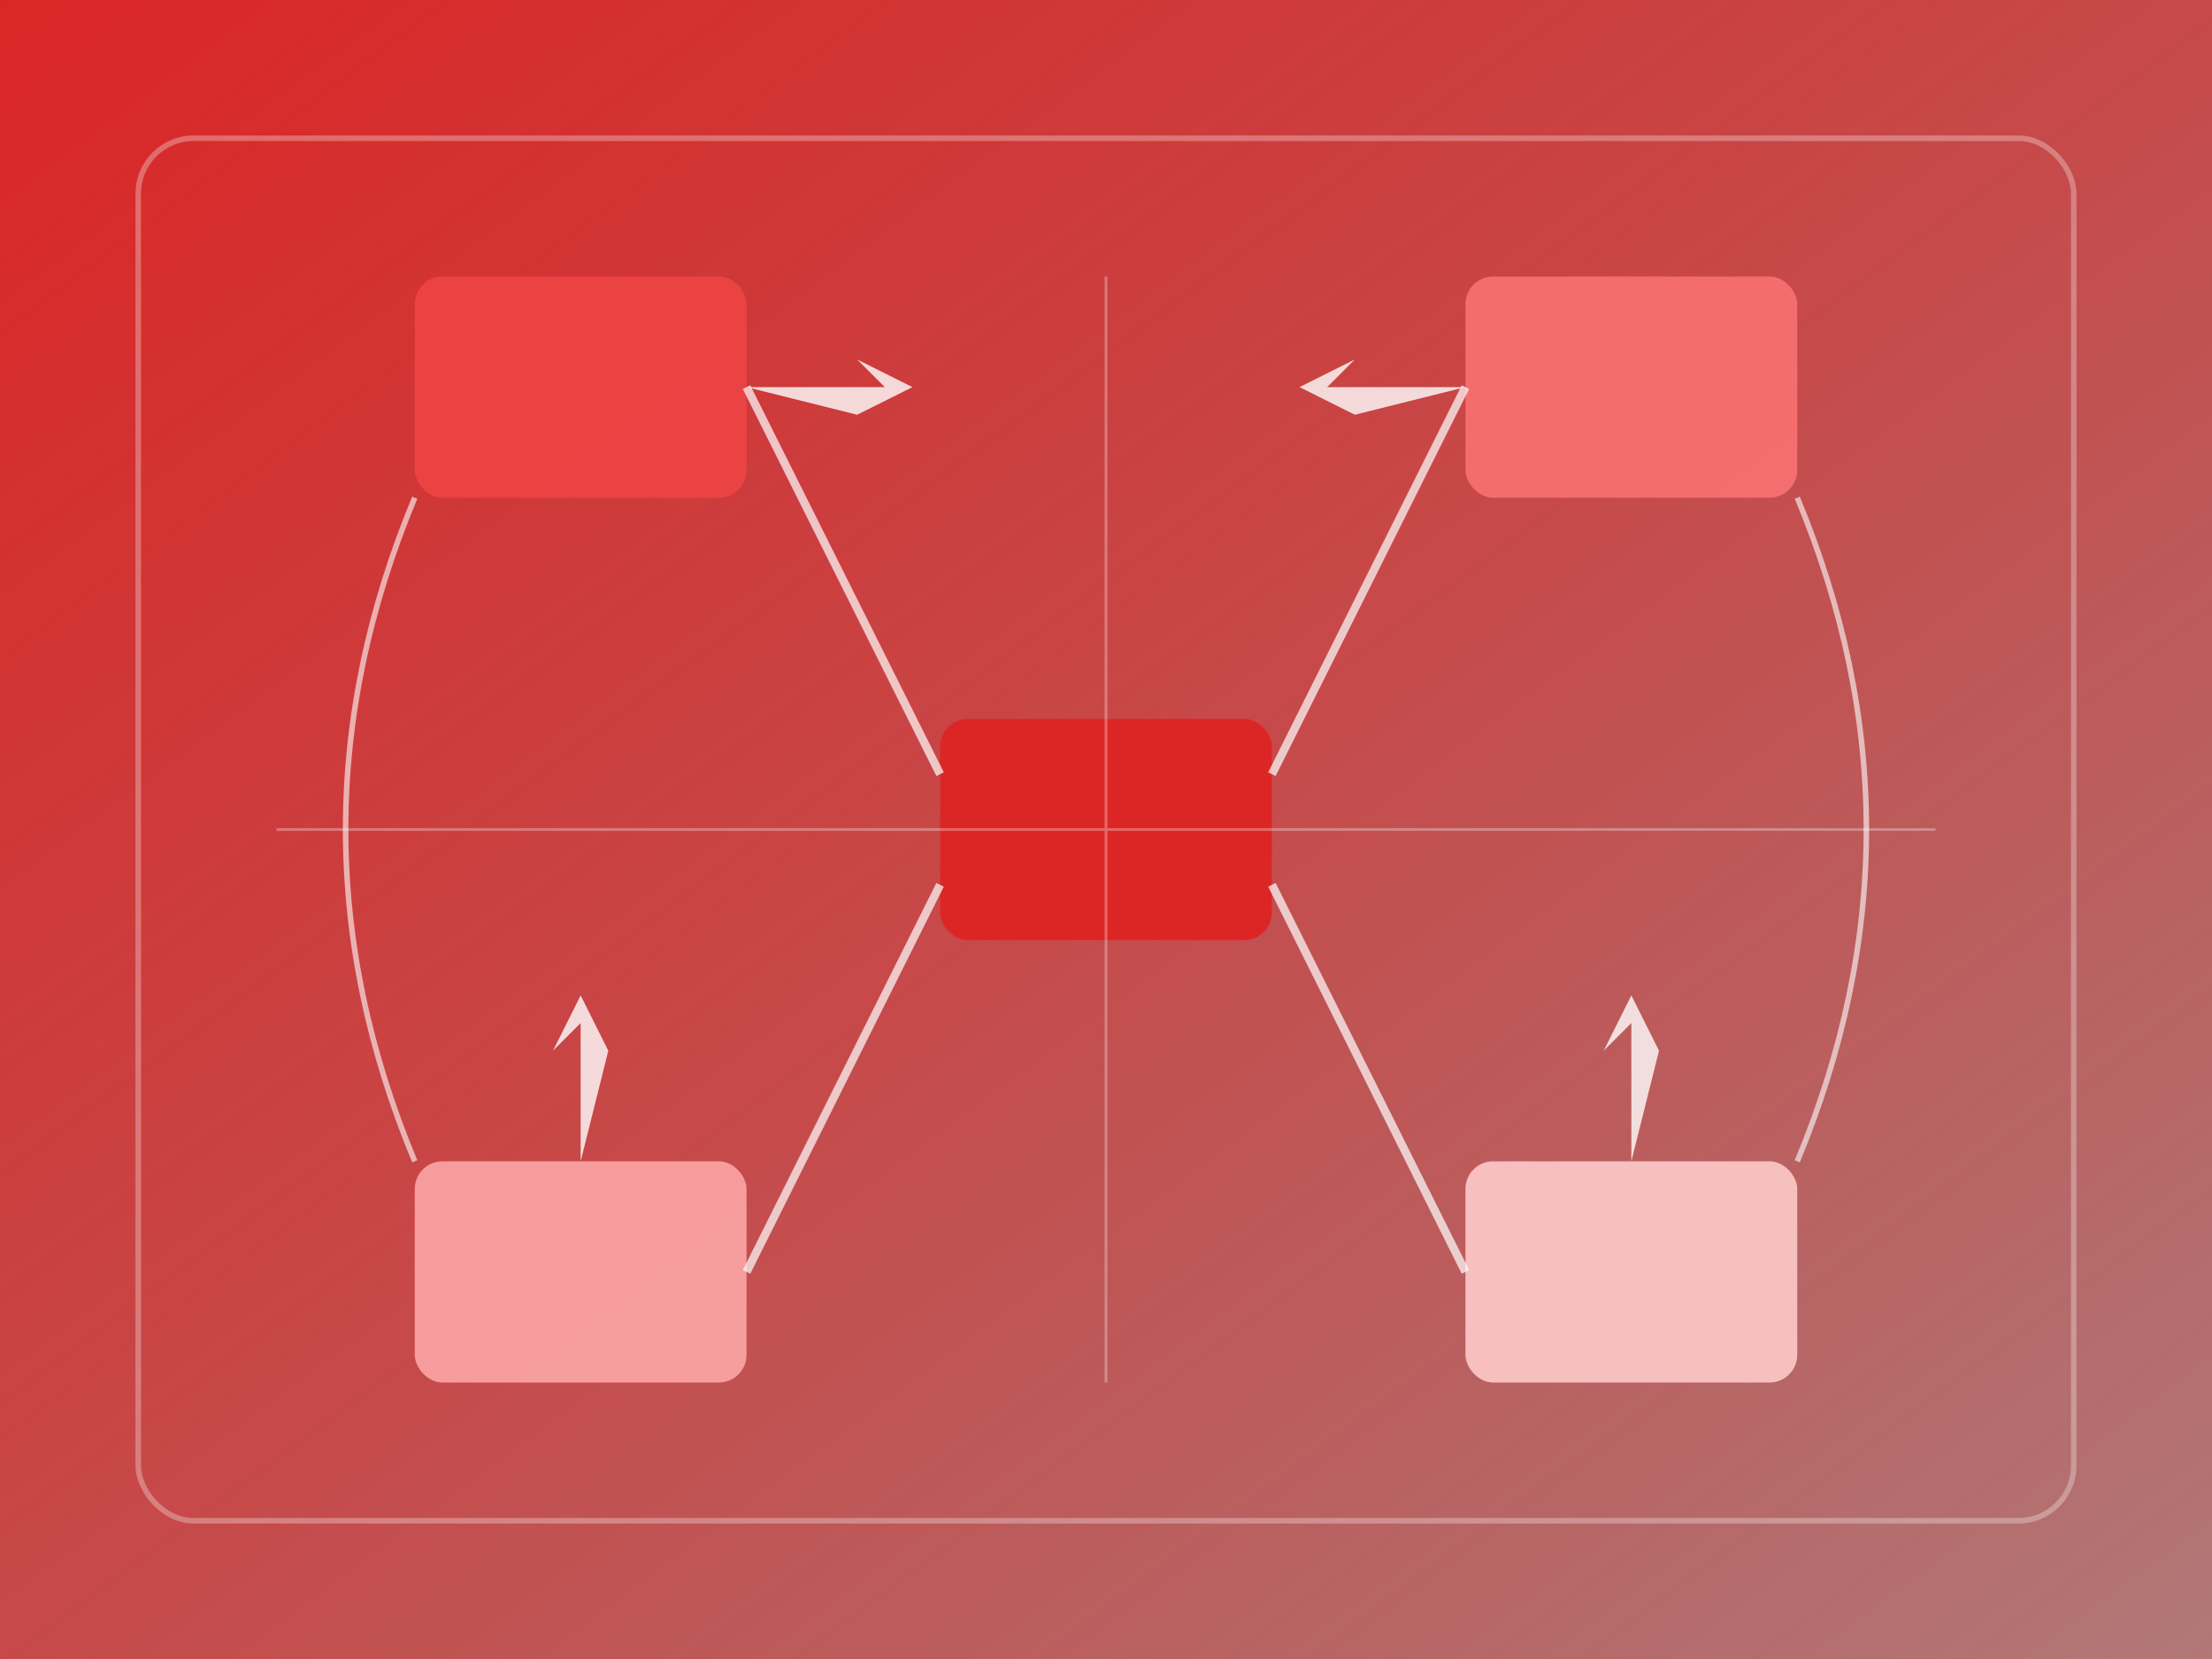 <svg width="800" height="600" viewBox="0 0 800 600" xmlns="http://www.w3.org/2000/svg">
  <defs>
    <linearGradient id="systemsGradient" x1="0%" y1="0%" x2="100%" y2="100%">
      <stop offset="0%" style="stop-color:#DC2626;stop-opacity:1" />
      <stop offset="50%" style="stop-color:#B91C1C;stop-opacity:0.8" />
      <stop offset="100%" style="stop-color:#7F1D1D;stop-opacity:0.6" />
    </linearGradient>
    <filter id="systemsGlow">
      <feGaussianBlur stdDeviation="3" result="coloredBlur"/>
      <feMerge> 
        <feMergeNode in="coloredBlur"/>
        <feMergeNode in="SourceGraphic"/>
      </feMerge>
    </filter>
  </defs>
  
  <!-- Background -->
  <rect width="800" height="600" fill="url(#systemsGradient)"/>
  
  <!-- Systems Architecture Pattern -->
  <g filter="url(#systemsGlow)">
    <!-- Core system blocks -->
    <rect x="150" y="100" width="120" height="80" rx="10" fill="#EF4444" opacity="0.9"/>
    <rect x="530" y="100" width="120" height="80" rx="10" fill="#F87171" opacity="0.9"/>
    <rect x="150" y="420" width="120" height="80" rx="10" fill="#FCA5A5" opacity="0.9"/>
    <rect x="530" y="420" width="120" height="80" rx="10" fill="#FECACA" opacity="0.9"/>
    
    <!-- Central processing unit -->
    <rect x="340" y="260" width="120" height="80" rx="10" fill="#DC2626" opacity="1"/>
    
    <!-- Data flow arrows -->
    <polygon points="270,140 320,140 310,130 330,140 310,150" fill="#FFFFFF" opacity="0.8"/>
    <polygon points="530,140 480,140 490,130 470,140 490,150" fill="#FFFFFF" opacity="0.8"/>
    <polygon points="210,420 210,370 200,380 210,360 220,380" fill="#FFFFFF" opacity="0.8"/>
    <polygon points="590,420 590,370 580,380 590,360 600,380" fill="#FFFFFF" opacity="0.8"/>
    
    <!-- System interconnections -->
    <line x1="270" y1="140" x2="340" y2="280" stroke="#FFFFFF" stroke-width="3" opacity="0.7"/>
    <line x1="530" y1="140" x2="460" y2="280" stroke="#FFFFFF" stroke-width="3" opacity="0.7"/>
    <line x1="340" y1="320" x2="270" y2="460" stroke="#FFFFFF" stroke-width="3" opacity="0.7"/>
    <line x1="460" y1="320" x2="530" y2="460" stroke="#FFFFFF" stroke-width="3" opacity="0.7"/>
    
    <!-- Feedback loops -->
    <path d="M 150 180 Q 100 300 150 420" stroke="#FFFFFF" stroke-width="2" fill="none" opacity="0.6"/>
    <path d="M 650 180 Q 700 300 650 420" stroke="#FFFFFF" stroke-width="2" fill="none" opacity="0.6"/>
  </g>
  
  <!-- Abstract system patterns -->
  <g opacity="0.3">
    <rect x="50" y="50" width="700" height="500" stroke="#FFFFFF" stroke-width="2" fill="none" rx="20"/>
    <line x1="100" y1="300" x2="700" y2="300" stroke="#FFFFFF" stroke-width="1"/>
    <line x1="400" y1="100" x2="400" y2="500" stroke="#FFFFFF" stroke-width="1"/>
  </g>
</svg>
